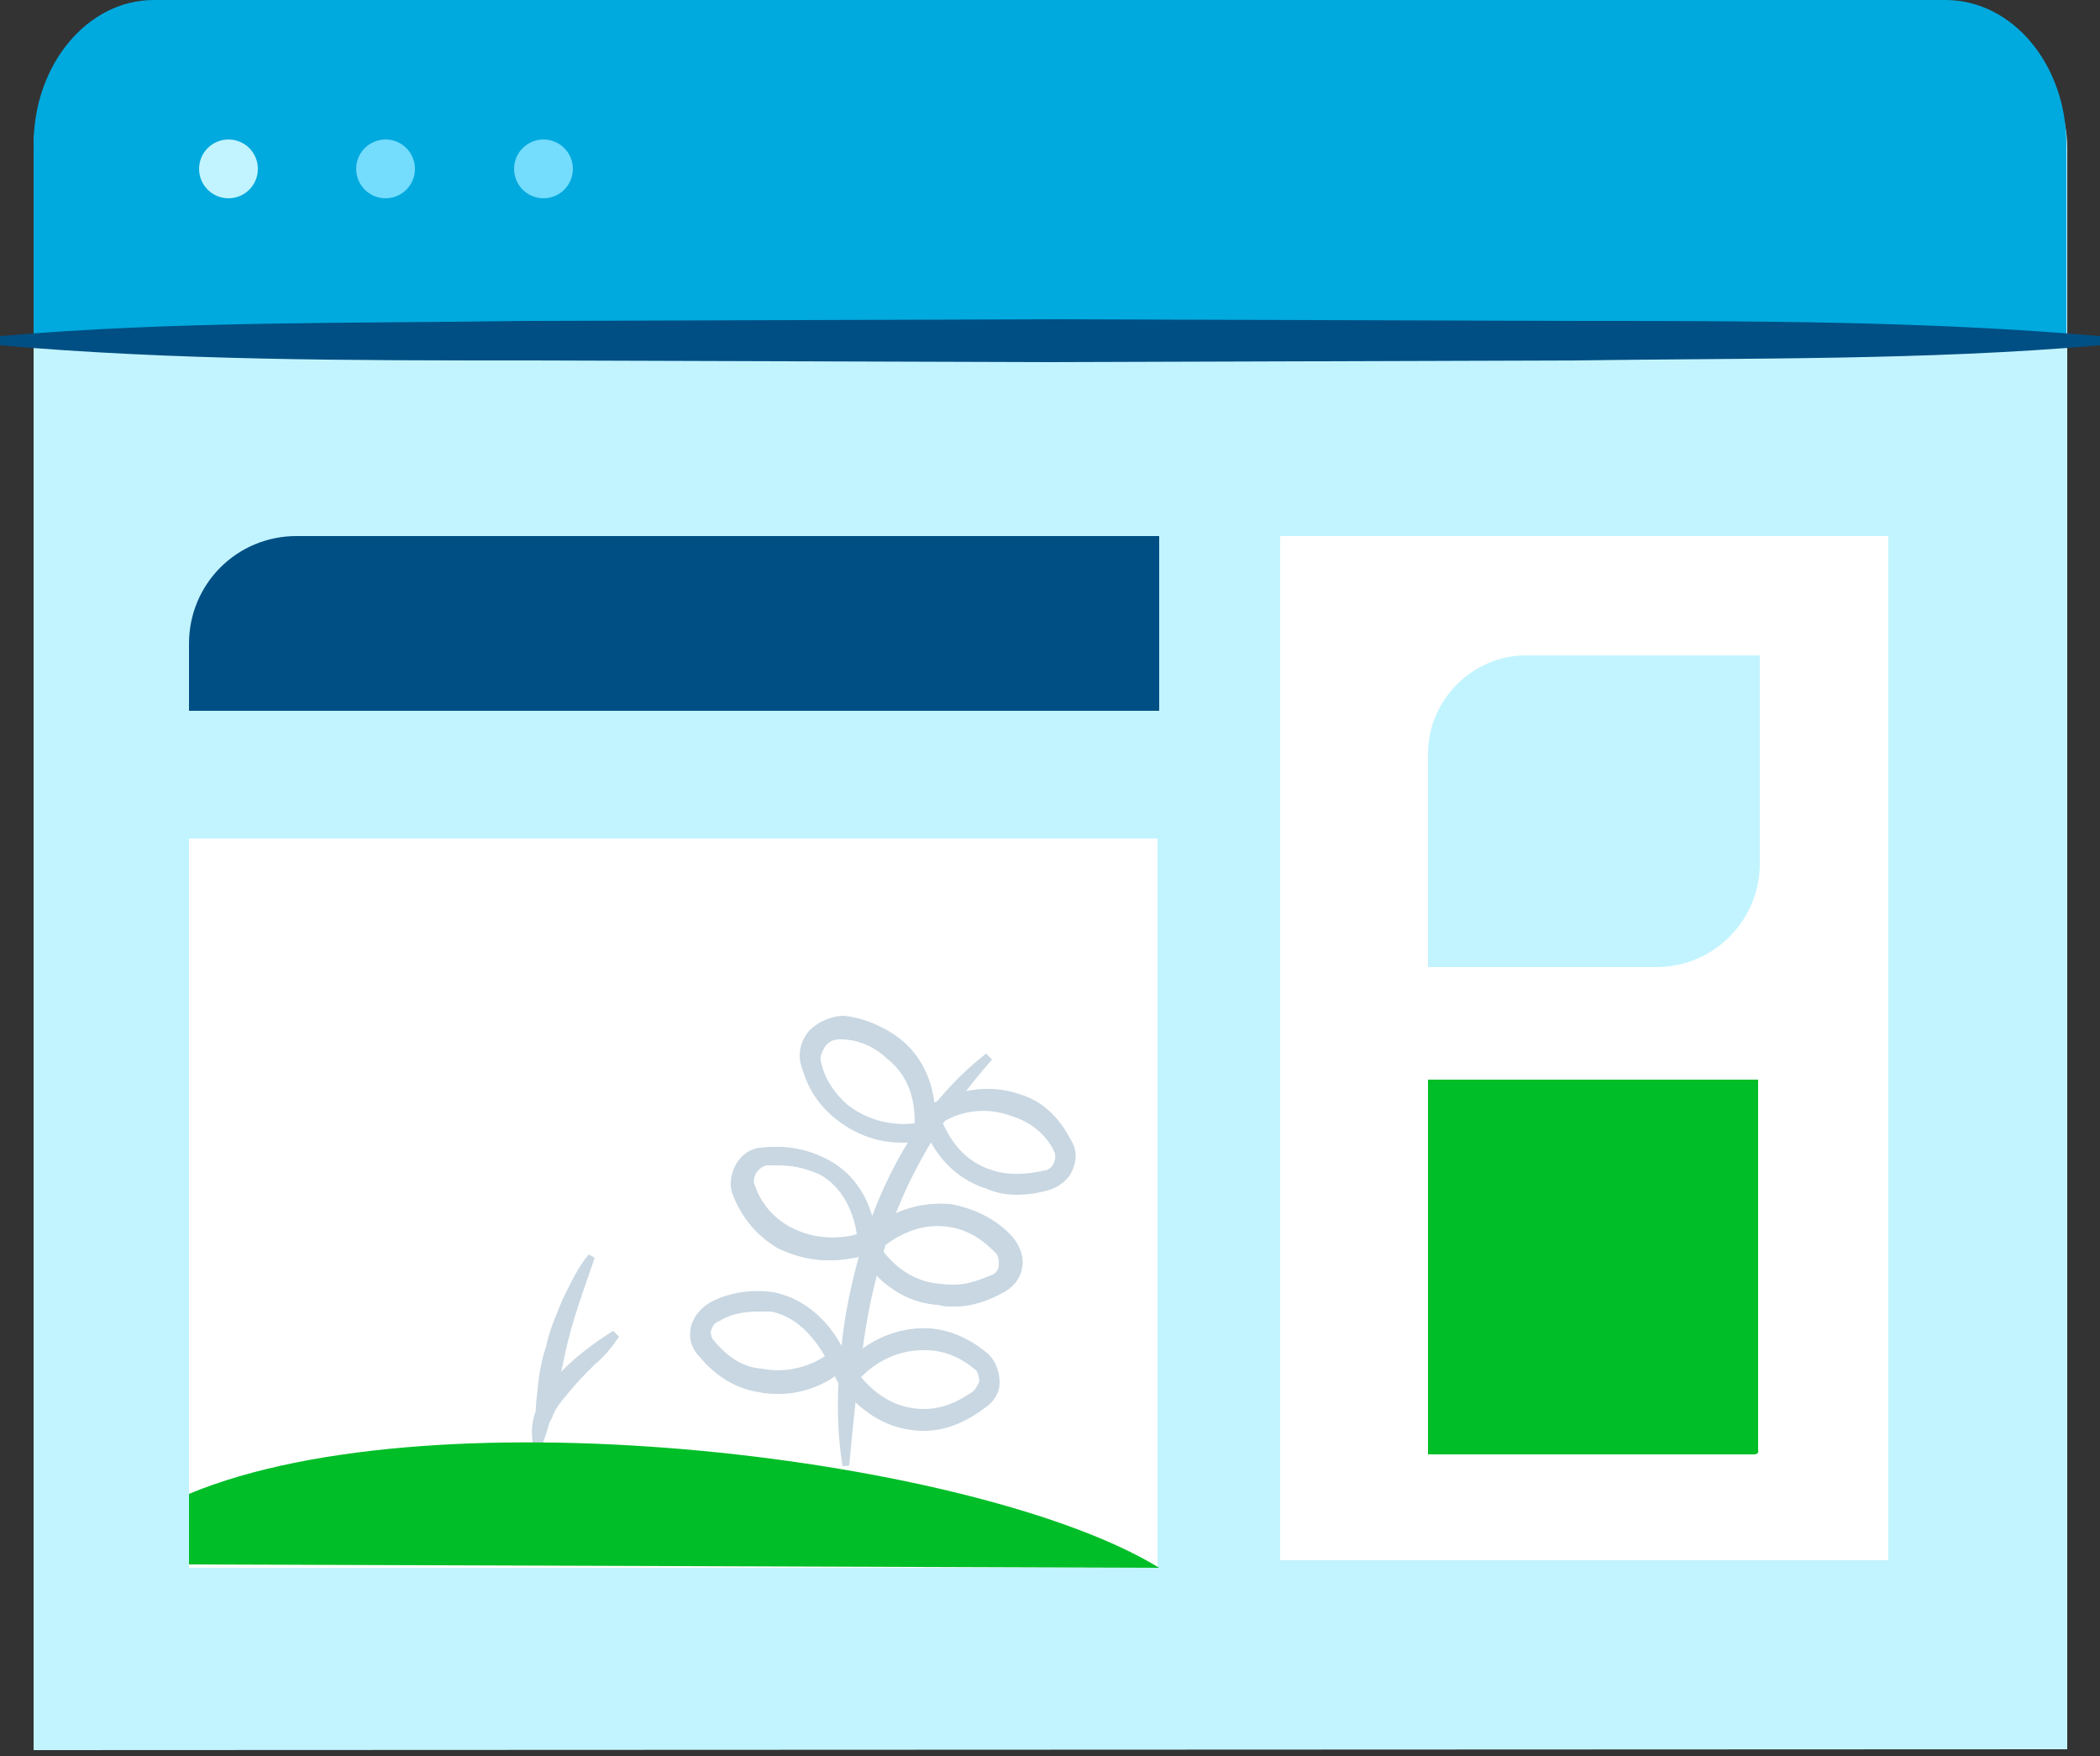 <svg id="recent-news" xmlns="http://www.w3.org/2000/svg" viewBox="0 0 250 209"><rect x="0" y="0" width="250" height="209" fill="#333333" stroke="none"/><style>.st0{fill:#c2f4ff}.st1{fill:#00a9de}.st2{fill:#004f84}.st3{fill:#fff}.st4{fill:#00be28}.st5{fill:#c8d7e2}.st6{fill:#74dcfc}</style><path class="st0" d="M4 208.3V17.6c0-8 6.4-14.4 14.4-14.4h213.3c8 0 14.4 6.4 14.4 14.4v190.6L4 208.3z"/><path class="st1" d="M4 41.1V17.2C4 7.7 10.4 0 18.3 0h213.3c8 0 14.4 7.7 14.4 17.2v23.9H4z"/><path class="st2" d="M250 41.1c-20.8 1.8-41.7 1.5-62.5 1.8l-62.5.2-62.5-.2c-20.8 0-41.7 0-62.5-1.8V40c20.8-1.8 41.7-1.5 62.5-1.8L125 38l62.5.2c20.8 0 41.7 0 62.5 1.8v1.1z"/><path class="st3" d="M224.8 185.7h-72.4V63.8h72.4"/><path class="st0" d="M197.2 115.1H170V89.7c0-6.4 5.3-11.7 11.7-11.7h27.8v25c-.1 6.5-5.4 12.1-12.3 12.1z"/><path class="st4" d="M208.9 173.1H170v-44.6h39.3v44.2c.1.2-.2.4-.4.4z"/><path class="st3" d="M127.2 186.6H22.5V99.8h115.3v86.8"/><path class="st2" d="M127.2 84.6H22.5v-8c0-7.1 5.7-12.8 12.8-12.8H138v20.8"/><path class="st3" d="M99.8 161.9s-2.2-5.7-7.7-6.8c-2.9-.4-5.5.2-7.1 1.1-1.8.9-2.2 3.1-.9 4.4 1.3 1.5 3.3 3.3 6.4 3.8 5.6 1 9.3-2.5 9.3-2.5z"/><path class="st5" d="M92.8 165.6c-.7 0-1.5 0-2.4-.2-2.7-.4-5.1-1.8-7.1-4.2-.9-.9-1.1-2-.9-3.1.2-1.3 1.1-2.4 2.2-2.9 1.5-.9 4.4-1.8 7.7-1.1 6.2 1.3 8.4 7.3 8.6 7.5l.2.7-.4.4c-.2.1-3.3 2.9-7.9 2.9zm-2.5-9.7c-2 0-3.8.4-4.6 1.1-.7.2-.9.9-1.1 1.3 0 .4 0 .9.4 1.3 1.1 1.3 2.9 3.1 5.7 3.5 3.8.7 6.6-.9 7.7-1.8-.7-1.5-2.9-4.6-6.6-5.5-.4.3-1 .1-1.5.1z"/><path class="st3" d="M116.4 166.7c1.5-1.1 1.8-3.3.4-4.6-1.5-1.3-3.8-2.9-6.8-2.9-5.7 0-9.1 4.6-9.1 4.6s3.1 5.1 9.1 5.1c2.6 0 4.8-1.1 6.4-2.2z"/><path class="st5" d="M110 170.1c-6.4 0-9.9-5.3-9.9-5.5l-.4-.7.4-.7c.2-.2 3.8-5.1 9.9-5.1 3.5 0 6 1.8 7.5 3.1.9.9 1.3 2 1.3 3.3s-.7 2.4-1.8 3.1c-2.2 1.6-4.6 2.5-7 2.5zm-7.7-6.2c.9 1.3 3.5 4 7.7 4 2 0 4-.7 5.7-2 .4-.4.9-.9.9-1.5 0-.7-.2-1.1-.4-1.5-1.3-1.1-3.3-2.7-6-2.7-4.2.1-6.8 2.6-7.9 3.7z"/><path class="st3" d="M118.8 152.8c1.5-.9 2-3.1.7-4.6s-3.5-3.1-6.6-3.5c-5.7-.4-9.5 3.8-9.5 3.8s2.7 5.3 8.6 5.7c2.8.4 5-.5 6.8-1.4z"/><path class="st5" d="M113.5 155.5c-.4 0-1.1 0-1.8-.2-6.4-.4-9.3-6.2-9.5-6.4l-.4-.7.4-.7c.2-.2 4.2-4.6 10.4-4.2 4 .7 6.4 2.7 7.3 4 .9.9 1.1 2.2.9 3.5-.2 1.1-.9 2.2-2 2.9-1.1.9-3.1 1.8-5.3 1.8zm-8.8-6.9c.9 1.3 3.3 4.2 7.3 4.4 2.7.4 4.4-.4 6.2-1.1.4-.2.7-.7.9-1.3 0-.7 0-1.1-.4-1.8-.9-.9-2.7-2.7-6-3.1-3.8-.2-6.7 1.8-8 2.9z"/><path class="st3" d="M124.6 140.5c1.8-.4 2.7-2.7 1.8-4.2-.9-1.8-2.7-4-5.5-4.9-5.5-1.8-10.2 1.5-10.2 1.5s1.3 5.7 7.1 7.5c2.6.9 5 .5 6.8.1z"/><path class="st5" d="M121 142c-1.1 0-2.2-.2-3.5-.7-6.2-2-7.7-8-7.7-8.4l-.4-.4.7-.4c.2-.2 5.1-3.5 11-1.8 3.8 1.1 5.5 4.2 6.2 5.5.7.9.7 2.2.2 3.5-.4 1.1-1.5 2-2.7 2.2-1.1.3-2.5.5-3.8.5zm-9-8.6c.4 1.5 2.2 4.6 6.2 6 2.4.9 4.4.4 6.2 0 .4-.2.9-.4 1.1-1.1.2-.4.2-1.1 0-1.5-.4-1.1-2-3.5-4.9-4.4-4-1.2-7.3.3-8.6 1z"/><path class="st3" d="M103.1 148s0-6.2-5.1-9.1c-2.7-1.5-5.1-1.5-7.1-1.3-1.8.2-3.1 2.2-2.4 4 .7 2 2 4.2 4.6 5.7 5.2 2.9 10 .7 10 .7z"/><path class="st5" d="M98.7 150c-1.8 0-4-.4-6.2-1.5-2.4-1.5-4.2-3.5-5.1-6.4-.4-1.1-.2-2.4.4-3.5.7-1.1 1.8-1.8 2.9-2 2-.2 4.9-.2 7.7 1.5 5.5 3.1 5.5 9.7 5.5 9.9v.7l-.7.2c.2.2-1.6 1.1-4.5 1.1zm-5.9-11.3h-1.5c-.4 0-1.1.4-1.3.9-.2.4-.4 1.1-.2 1.5.7 2.2 2.2 4 4.2 5.1 3.5 2 6.8 1.3 8.2.9-.2-1.5-1.1-5.3-4.4-7.3-2-.9-3.7-1.1-5-1.1z"/><path class="st3" d="M110.2 134.5s.9-6.2-3.8-9.7c-2-1.5-4.2-2.2-6-2.4-2.4-.2-4.4 2-3.8 4.4.4 1.8 1.5 3.8 3.5 5.5 5 3.7 10.1 2.2 10.1 2.2z"/><path class="st5" d="M107.6 135.8c-2.2 0-5.1-.4-8-2.7-2.7-2.2-3.5-4.6-4-6.2-.4-1.5 0-2.9.9-4.2.9-1.1 2.4-1.8 4-1.5 1.8.2 4.2.9 6.6 2.7 5.1 4 4.2 10.4 4.2 10.8v.7l-.9.2s-1.1.2-2.8.2zm-7.6-12.3c-.7 0-1.3.2-2 .9-.4.7-.7 1.3-.4 2.2.4 1.8 1.5 3.5 3.3 5.1 3.3 2.4 6.6 2.4 8.2 2.2 0-1.5-.2-5.5-3.3-8-2-1.8-4-2.2-5.8-2.4.3 0 .3 0 0 0zM92.8 165.9c-.7 0-1.5 0-2.4-.2-2.7-.4-5.1-1.8-7.1-4.2-.9-.9-1.3-2-1.1-3.3.2-1.3 1.1-2.4 2.2-3.1 1.5-.9 4.4-1.8 7.7-1.3 6.2 1.3 8.6 7.3 8.6 7.7l.2.9-.7.7c.3-.1-2.8 2.8-7.4 2.8zm-2.5-9.8c-2 0-3.5.4-4.6 1.1-.7.2-.9.7-1.1 1.3 0 .2 0 .7.4 1.1 1.1 1.3 2.9 3.1 5.7 3.3 3.5.7 6.4-.7 7.5-1.5-.9-1.5-2.9-4.6-6.4-5.3h-1.5z"/><path class="st5" d="M110 170.3c-6.6 0-9.9-5.5-10.2-5.7l-.4-.7.4-.7c.2-.2 3.8-5.1 10.2-5.1 3.5 0 6.2 1.8 7.7 3.1.9.9 1.3 2.2 1.3 3.3 0 1.3-.7 2.4-1.8 3.1-2.4 1.8-4.8 2.7-7.2 2.7zm-7.5-6.4c1.1 1.3 3.5 3.8 7.5 3.8 2 0 3.8-.7 5.7-2 .4-.2.7-.9.9-1.3 0-.4-.2-1.1-.4-1.3-1.3-1.1-3.3-2.4-6-2.4-4-.1-6.6 2.1-7.7 3.2zM113.5 155.5c-.4 0-1.1 0-1.8-.2-6.4-.4-9.5-6.2-9.5-6.4l-.4-.7.7-.7c.2-.2 4.2-4.6 10.6-4.2 4 .7 6.4 2.7 7.5 4 .9 1.1 1.3 2.4 1.1 3.5-.2 1.3-.9 2.2-2 2.9-2 1.1-3.8 1.8-6.2 1.8zm-8.6-6.9c.9 1.3 3.3 4 7.1 4.2 2.7.4 4.4-.4 6.2-1.1.4-.2.7-.7.7-1.1 0-.7 0-1.1-.4-1.5-.9-.9-2.7-2.7-5.7-3.1-3.7-.5-6.6 1.5-7.9 2.6zM121 142.2c-1.1 0-2.4-.2-3.5-.7-6.4-2-7.7-8.2-8-8.4l-.2-.7.7-.4c.2-.2 5.3-3.8 11.3-1.8 3.8 1.1 5.5 4.2 6.2 5.5.7 1.1.7 2.4.2 3.5-.4 1.1-1.5 2-2.7 2.4-1.3.4-2.7.6-4 .6zm-8.8-8.6c.7 1.5 2.2 4.6 6 5.7 2.2.7 4.4.4 6.2 0 .4 0 .9-.4 1.1-.9.2-.4.2-1.1 0-1.3-.4-1.1-2-3.3-4.9-4.2-3.8-1.5-7.1-.2-8.4.7z"/><path class="st5" d="M98.7 150c-1.8 0-4-.4-6.2-1.5-2.4-1.5-4.2-3.5-5.3-6.4-.4-1.1-.2-2.4.4-3.5s1.8-2 3.1-2c2-.2 4.9-.2 8 1.5 5.7 3.1 5.7 9.9 5.7 10.2v.9l-.7.4c-.1-.5-2.1.4-5 .4zm-5.9-11.3h-1.5c-.4 0-.9.4-1.3.9-.2.4-.4.9-.2 1.3.7 2.2 2.2 4 4.2 5.1 3.3 1.8 6.6 1.3 8 .9-.2-1.5-1.1-5.3-4.4-7.1-2-.9-3.5-1.1-4.8-1.1zM107.6 136c-2.2 0-5.1-.4-8.2-2.9-2.7-2.2-3.5-4.6-4-6.2s0-3.1.9-4.2c1.1-1.1 2.7-1.8 4.2-1.8 1.8.2 4.2.9 6.6 2.7 5.1 4 4.2 10.6 4.2 10.8l-.2.9-.7.2c0 .3-1.1.5-2.8.5zm-7.6-12.3c-.7 0-1.3.2-1.8.9-.4.7-.7 1.3-.4 2 .4 1.8 1.5 3.5 3.1 4.9 3.1 2.4 6.4 2.4 8 2.2 0-1.8-.2-5.3-3.3-7.7-1.8-1.7-3.8-2.3-5.6-2.3.3 0 .3 0 0 0zM64.3 172.5c-.4-2-.7-4.2-.4-6.2.2-2 .4-4 1.1-6 .4-2 1.3-4 2-5.7.9-1.8 1.8-3.8 3.1-5.3l.7.4c-1.3 3.8-2.7 7.5-3.5 11.3-.4 2-.9 3.8-1.3 5.7s-.8 3.8-1.7 5.8z"/><path class="st5" d="M63.6 172.5c-.4-1.5-.4-3.1.2-4.6.7-1.5 1.3-2.9 2.4-4 2-2.2 4.4-4 6.8-5.5l.7.7c-.9 1.3-1.8 2.4-2.9 3.3-1.1 1.1-2 2-2.9 3.1s-1.8 2-2.2 3.3c-.7 1.1-1.1 2.2-1.8 3.8h-.3v-.1z"/><path class="st4" d="M22.5 177.8c29.8-12.4 94.3-4.2 115.5 8.8l-115.5-.4v-8.4z"/><path class="st5" d="M100.3 174.5c-.7-4.4-.7-8.8-.2-13.5.4-4.4 1.3-8.8 2.7-13.3 2.7-8.6 7.5-16.8 14.6-22.3l.7.7c-2.9 3.3-5.5 6.8-7.7 10.6s-4 7.7-5.1 11.9c-1.3 4.2-2.2 8.4-2.7 12.8-.7 4.4-1.1 8.6-1.5 13-.2.1-.8.1-.8.1z"/><circle class="st0" cx="27.2" cy="20.1" r="3.5"/><circle class="st6" cx="45.9" cy="20.1" r="3.5"/><circle class="st6" cx="64.7" cy="20.1" r="3.5"/></svg>